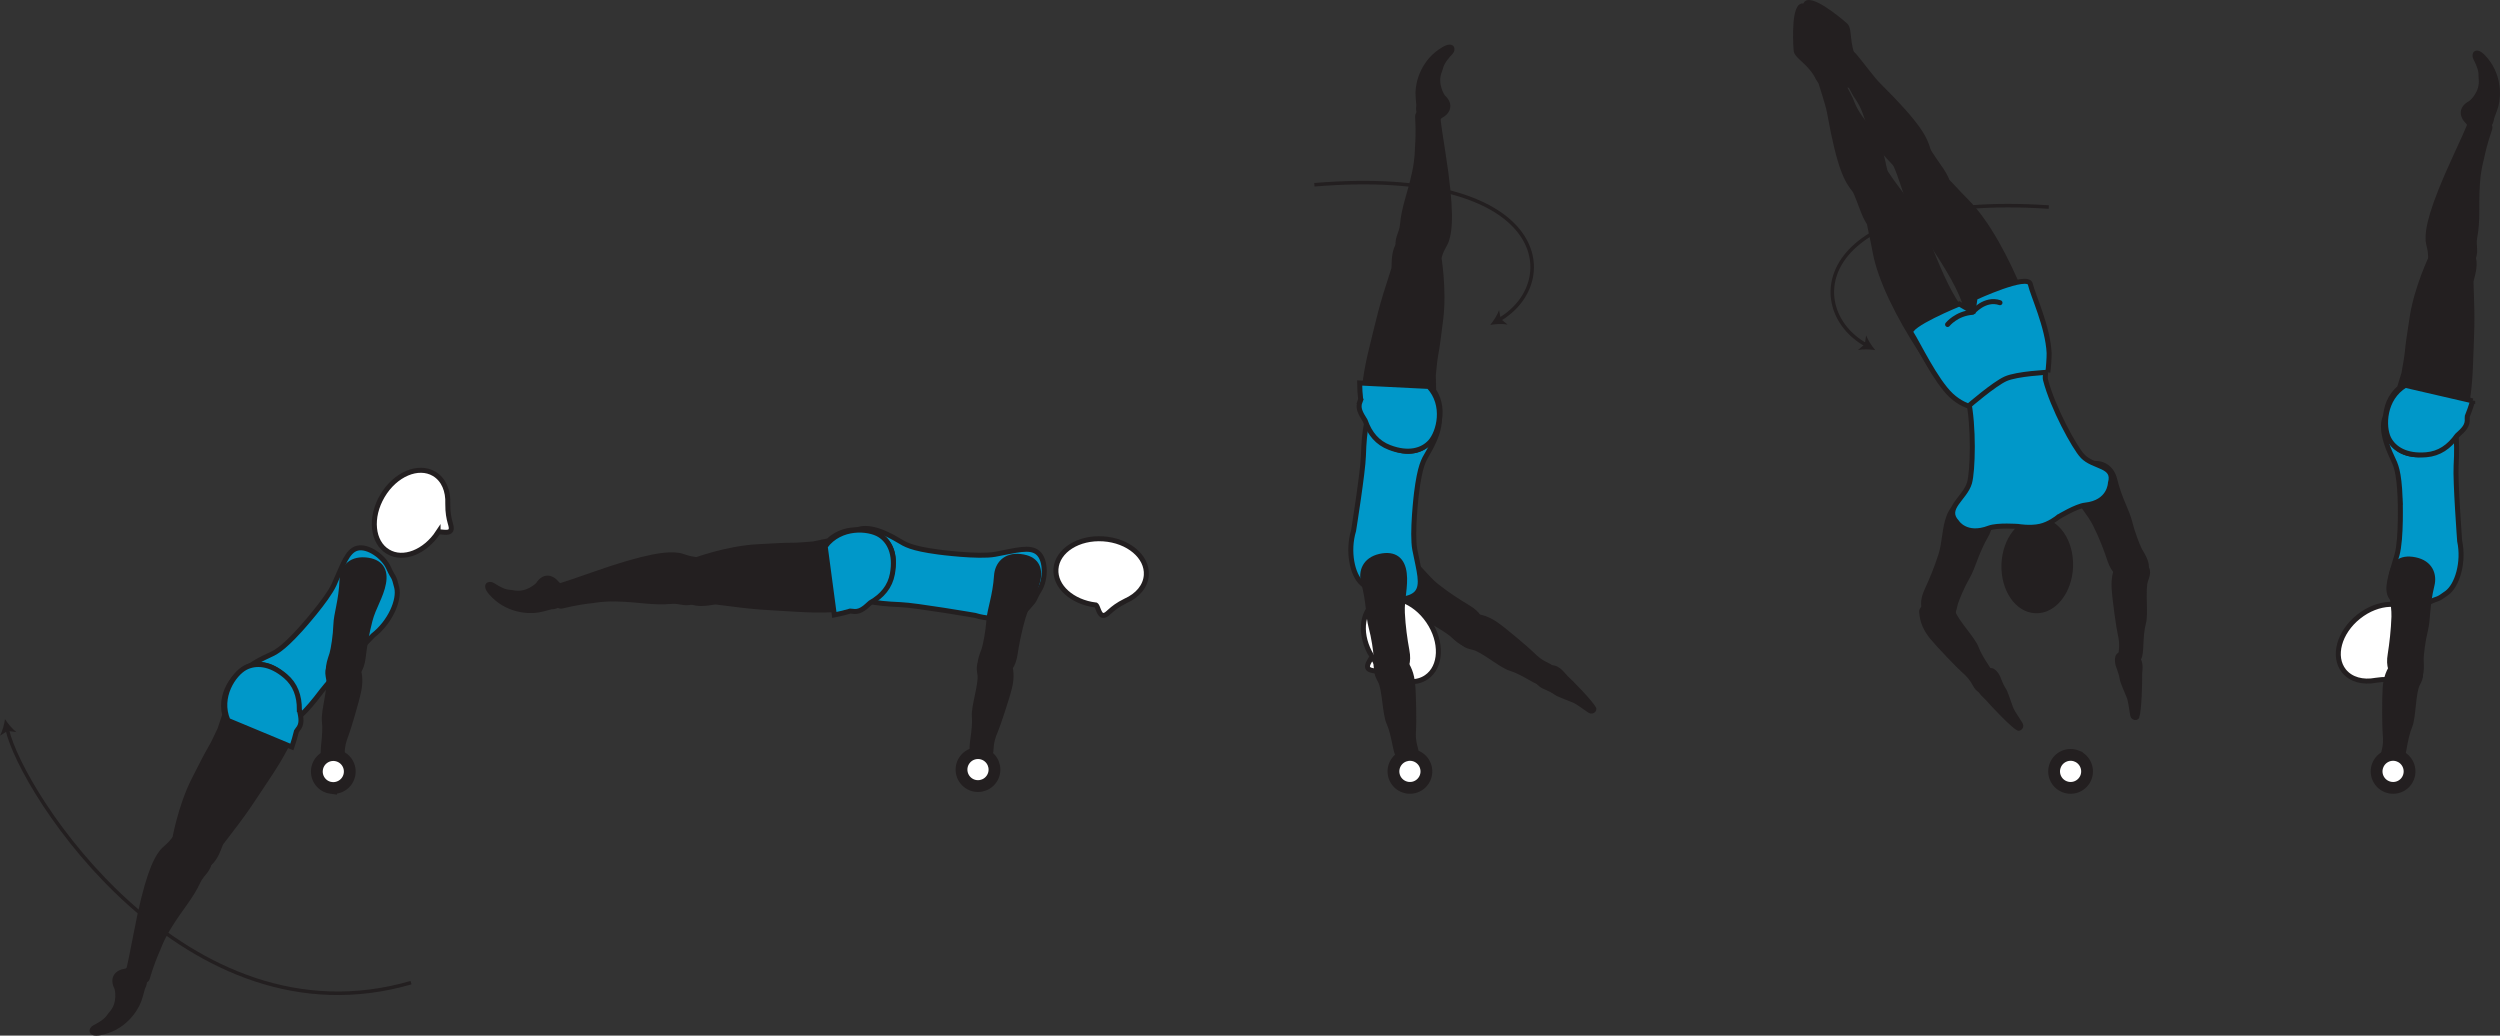 <?xml version="1.0" encoding="UTF-8" standalone="no"?>
<!-- Created with Inkscape (http://www.inkscape.org/) -->

<svg
   version="1.1"
   id="svg1"
   width="282.253"
   height="116.921"
   viewBox="0 0 282.253 116.921"
   sodipodi:docname="cell.svg"
   xmlns:inkscape="http://www.inkscape.org/namespaces/inkscape"
   xmlns:sodipodi="http://sodipodi.sourceforge.net/DTD/sodipodi-0.dtd"
   xmlns="http://www.w3.org/2000/svg"
   xmlns:svg="http://www.w3.org/2000/svg">
  <rect x="0" y="0" width="282.253" height="116.921" fill="#333333" stroke="none"/>
  <sodipodi:namedview
     id="namedview1"
     pagecolor="#ffffff"
     bordercolor="#000000"
     borderopacity="0.25"
     inkscape:showpageshadow="2"
     inkscape:pageopacity="0.0"
     inkscape:pagecheckerboard="0"
     inkscape:deskcolor="#d1d1d1">
    <inkscape:page
       x="2.7195213e-07"
       y="0"
       inkscape:label="1"
       id="page1"
       width="282.253"
       height="116.921"
       margin="0"
       bleed="0" />
  </sodipodi:namedview>
  <defs
     id="defs1" />
  <path
     style="fill:#231f20;fill-opacity:1;fill-rule:nonzero;stroke:none"
     d="m 174.207,77.14 c -0.645,0.021 -2.145,-1.219 -3.688,-1.687 -1.036,-0.318 -3.109,-2.12 -4.166,-2.354 -0.968,-0.219 -1.396,-0.407 -1.334,-1.563 0.038,-0.683 0.543,-1.969 1.052,-1.969 1.194,0 2.063,0.381 2.934,1 0.994,0.704 3.509,2.849 3.942,3.286 1.058,1.095 1.786,1.194 2.094,1.454 0.582,0.494 0.536,0.838 0.302,1.281 -0.453,0.849 -1.136,0.552 -1.136,0.552"
     id="path871" />
  <path
     style="fill:none;stroke:#231f20;stroke-width:0.566;stroke-linecap:butt;stroke-linejoin:miter;stroke-miterlimit:4;stroke-dasharray:none;stroke-opacity:1"
     d="m 174.207,77.14 c -0.645,0.021 -2.145,-1.219 -3.688,-1.687 -1.036,-0.318 -3.109,-2.12 -4.166,-2.354 -0.968,-0.219 -1.396,-0.407 -1.334,-1.563 0.038,-0.683 0.543,-1.969 1.052,-1.969 1.194,0 2.063,0.381 2.934,1 0.994,0.704 3.509,2.849 3.942,3.286 1.058,1.095 1.786,1.194 2.094,1.454 0.582,0.494 0.536,0.838 0.302,1.281 -0.453,0.849 -1.136,0.552 -1.136,0.552 z"
     id="path872" />
  <path
     style="fill:#231f20;fill-opacity:1;fill-rule:nonzero;stroke:none"
     d="m 166.462,72.432 c -0.781,1.031 -2.145,-0.489 -2.561,-0.833 -0.423,-0.35 -1.73,-1.194 -2.83,-1.719 -1.109,-0.536 -2.254,-1.667 -4.348,-2.677 -1.104,-0.526 -1.844,-1.746 -1,-3.307 0.828,-1.548 2.01,-1.663 3.244,-0.819 1.24,0.839 2.043,2.156 3.23,3.095 1.182,0.937 2.484,1.776 3.526,2.4 1.198,0.693 1.526,1.48 1.463,1.953 -0.151,1.188 -0.724,1.907 -0.724,1.907"
     id="path873" />
  <path
     style="fill:none;stroke:#231f20;stroke-width:0.566;stroke-linecap:butt;stroke-linejoin:miter;stroke-miterlimit:4;stroke-dasharray:none;stroke-opacity:1"
     d="m 166.462,72.432 c -0.781,1.031 -2.145,-0.489 -2.561,-0.833 -0.423,-0.35 -1.73,-1.194 -2.83,-1.719 -1.109,-0.536 -2.254,-1.667 -4.348,-2.677 -1.104,-0.526 -1.844,-1.746 -1,-3.307 0.828,-1.548 2.01,-1.663 3.244,-0.819 1.24,0.839 2.043,2.156 3.23,3.095 1.182,0.937 2.484,1.776 3.526,2.4 1.198,0.693 1.526,1.48 1.463,1.953 -0.151,1.188 -0.724,1.907 -0.724,1.907 z"
     id="path874" />
  <path
     style="fill:#231f20;fill-opacity:1;fill-rule:nonzero;stroke:none"
     d="m 179.937,80.02 c -0.308,-0.667 -2.584,-2.979 -3.136,-3.484 -0.479,-0.459 -1.036,-1.473 -2.11,-1.052 -0.437,0.172 -0.948,0.724 -1.098,1.016 -0.12,0.224 0.041,0.515 0.354,0.755 0.52,0.406 0.839,0.317 1.886,1.041 0,0 0.281,0.136 0.79,0.339 1.5,0.625 0.896,0.213 2.882,1.604 0.134,0.1 0.338,0.026 0.4,-0.067 0.089,-0.161 0.032,-0.152 0.032,-0.152"
     id="path875" />
  <path
     style="fill:none;stroke:#231f20;stroke-width:0.566;stroke-linecap:round;stroke-linejoin:round;stroke-miterlimit:4;stroke-dasharray:none;stroke-opacity:1"
     d="m 179.937,80.02 c -0.308,-0.667 -2.584,-2.979 -3.136,-3.484 -0.479,-0.459 -1.036,-1.473 -2.11,-1.052 -0.437,0.172 -0.948,0.724 -1.098,1.016 -0.12,0.224 0.041,0.515 0.354,0.755 0.52,0.406 0.839,0.317 1.886,1.041 0,0 0.281,0.136 0.79,0.339 1.5,0.625 0.896,0.213 2.882,1.604 0.134,0.1 0.338,0.026 0.4,-0.067 0.089,-0.161 0.032,-0.152 0.032,-0.152 z"
     id="path876" />
  <path
     style="fill:#231f20;fill-opacity:1;fill-rule:nonzero;stroke:none"
     d="m 60.645,65.953 c 0.719,-1.141 1.693,-0.942 2.333,-0.13 0.199,0.24 0.61,0.249 0.782,0.5 0.39,0.588 -0.016,2.281 -1.516,2.306 -0.104,0.006 -0.88,0.262 -1.495,0.36 -1.192,0.203 -3.683,0.022 -5.432,-2.032 -0.828,-0.973 -0.099,-1.28 0.36,-0.994 1.437,0.933 1.744,0.734 2.213,0.833 1.578,0.365 2.755,-0.843 2.755,-0.843"
     id="path883" />
  <path
     style="fill:none;stroke:#231f20;stroke-width:0.333;stroke-linecap:butt;stroke-linejoin:miter;stroke-miterlimit:4;stroke-dasharray:none;stroke-opacity:1"
     d="m 60.645,65.953 c 0.719,-1.141 1.693,-0.942 2.333,-0.13 0.199,0.24 0.61,0.249 0.782,0.5 0.39,0.588 -0.016,2.281 -1.516,2.306 -0.104,0.006 -0.88,0.262 -1.495,0.36 -1.192,0.203 -3.683,0.022 -5.432,-2.032 -0.828,-0.973 -0.099,-1.28 0.36,-0.994 1.437,0.933 1.744,0.734 2.213,0.833 1.578,0.365 2.755,-0.843 2.755,-0.843 z"
     id="path884" />
  <path
     style="fill:#231f20;fill-opacity:1;fill-rule:nonzero;stroke:none"
     d="m 79.396,65.937 c 0.093,-2.26 -0.188,-2.713 -1.147,-2.817 -0.635,-0.068 -1.197,-0.355 -1.577,-0.417 -1.287,-0.198 -3.522,-0.011 -9.73,2.177 -1.406,0.5 -3.39,1.183 -4.224,1.396 -1.313,0.344 0.14,2.291 0.662,2.161 1.666,-0.406 2.833,-0.557 3.458,-0.62 0.427,-0.046 1.167,-0.229 2.828,-0.188 2.531,0.058 4.031,0.464 6.14,0.271 0.98,-0.093 1.771,0.464 2.683,-0.119 0.921,-0.573 0.907,-1.844 0.907,-1.844"
     id="path885" />
  <path
     style="fill:none;stroke:#231f20;stroke-width:0.566;stroke-linecap:butt;stroke-linejoin:miter;stroke-miterlimit:4;stroke-dasharray:none;stroke-opacity:1"
     d="m 79.396,65.937 c 0.093,-2.26 -0.188,-2.713 -1.147,-2.817 -0.635,-0.068 -1.197,-0.355 -1.577,-0.417 -1.287,-0.198 -3.522,-0.011 -9.73,2.177 -1.406,0.5 -3.39,1.183 -4.224,1.396 -1.313,0.344 0.14,2.291 0.662,2.161 1.666,-0.406 2.833,-0.557 3.458,-0.62 0.427,-0.046 1.167,-0.229 2.828,-0.188 2.531,0.058 4.031,0.464 6.14,0.271 0.98,-0.093 1.771,0.464 2.683,-0.119 0.921,-0.573 0.907,-1.844 0.907,-1.844 z"
     id="path886" />
  <path
     style="fill:#0098c9;fill-opacity:1;fill-rule:nonzero;stroke:none"
     d="m 105.937,62.323 c -3.104,-0.418 -3.724,-0.85 -4.516,-1.323 -4.964,-2.964 -6.328,-0.475 -6.187,2.405 0.151,3.391 0.14,4.61 6.432,4.86 1.749,0.068 8.427,1.214 8.427,1.214 2.333,0.729 5,0.198 5.973,-0.886 1.027,-1.145 0.537,-0.765 1.292,-1.994 0.724,-1.172 0.765,-3.36 -0.167,-4.178 -0.885,-0.786 -2.473,-0.276 -4.858,0.162 -1.88,0.344 -6.396,-0.26 -6.396,-0.26"
     id="path887" />
  <path
     style="fill:none;stroke:#231f20;stroke-width:0.566;stroke-linecap:butt;stroke-linejoin:miter;stroke-miterlimit:4;stroke-dasharray:none;stroke-opacity:1"
     d="m 105.937,62.323 c -3.104,-0.418 -3.724,-0.85 -4.516,-1.323 -4.964,-2.964 -6.328,-0.475 -6.187,2.405 0.151,3.391 0.14,4.61 6.432,4.86 1.749,0.068 8.427,1.214 8.427,1.214 2.333,0.729 5,0.198 5.973,-0.886 1.027,-1.145 0.537,-0.765 1.292,-1.994 0.724,-1.172 0.765,-3.36 -0.167,-4.178 -0.885,-0.786 -2.473,-0.276 -4.858,0.162 -1.88,0.344 -6.396,-0.26 -6.396,-0.26 z"
     id="path888" />
  <path
     style="fill:#ffffff;fill-opacity:1;fill-rule:nonzero;stroke:none"
     d="m 123.713,68.307 c 0.24,0.041 0.338,1.188 0.858,1.177 0.527,-0.005 0.719,-0.765 2.506,-1.641 l 0.021,-0.01 c 1.328,-0.594 2.24,-1.641 2.323,-2.896 0.141,-2.073 -2.026,-3.906 -4.844,-4.098 -2.818,-0.194 -5.214,1.328 -5.359,3.4 -0.141,1.985 1.848,3.75 4.495,4.068"
     id="path889" />
  <path
     style="fill:none;stroke:#231f20;stroke-width:0.566;stroke-linecap:butt;stroke-linejoin:miter;stroke-miterlimit:4;stroke-dasharray:none;stroke-opacity:1"
     d="m 123.713,68.307 c 0.24,0.041 0.338,1.188 0.858,1.177 0.527,-0.005 0.719,-0.765 2.506,-1.641 l 0.021,-0.01 c 1.328,-0.594 2.24,-1.641 2.323,-2.896 0.141,-2.073 -2.026,-3.906 -4.844,-4.098 -2.818,-0.194 -5.214,1.328 -5.359,3.4 -0.141,1.985 1.848,3.75 4.495,4.068 z"
     id="path890" />
  <path
     style="fill:#231f20;fill-opacity:1;fill-rule:nonzero;stroke:none"
     d="m 77.014,65.276 c -0.514,3.973 3.339,2.629 3.814,2.692 4.968,0.661 5.338,0.584 9.155,0.823 5.516,0.349 9.35,-0.26 10.49,-3.411 0.77,-2.136 0.292,-3.703 -0.692,-4.579 -1.1,-0.962 -4.178,-1.734 -6.271,0.262 l -1.677,0.348 c -1.156,0.094 -1.73,0.146 -2.308,0.146 -1,0 -2.072,0.063 -4.025,0.172 -3.475,0.192 -7.074,1.536 -7.074,1.536 -1.24,0.099 -1.412,2.011 -1.412,2.011"
     id="path891" />
  <path
     style="fill:none;stroke:#231f20;stroke-width:0.566;stroke-linecap:butt;stroke-linejoin:miter;stroke-miterlimit:4;stroke-dasharray:none;stroke-opacity:1"
     d="m 77.014,65.276 c -0.514,3.973 3.339,2.629 3.814,2.692 4.968,0.661 5.338,0.584 9.155,0.823 5.516,0.349 9.35,-0.26 10.49,-3.411 0.77,-2.136 0.292,-3.703 -0.692,-4.579 -1.1,-0.962 -4.178,-1.734 -6.271,0.262 l -1.677,0.348 c -1.156,0.094 -1.73,0.146 -2.308,0.146 -1,0 -2.072,0.063 -4.025,0.172 -3.475,0.192 -7.074,1.536 -7.074,1.536 -1.24,0.099 -1.412,2.011 -1.412,2.011 z"
     id="path892" />
  <path
     style="fill:#0098c9;fill-opacity:1;fill-rule:nonzero;stroke:none"
     d="m 93.166,61.687 1.031,7.745 c 0.646,-0.125 1.234,-0.276 1.797,-0.443 0.077,0 0.156,0.006 0.229,0.022 0.791,0.145 1.276,-0.256 2.036,-0.959 1.35,-0.771 2.23,-1.813 2.495,-3.265 0.401,-2.235 -0.328,-3.699 -1.448,-4.396 -1.24,-0.771 -4.411,-1.022 -6.14,1.296"
     id="path893" />
  <path
     style="fill:none;stroke:#231f20;stroke-width:0.566;stroke-linecap:butt;stroke-linejoin:miter;stroke-miterlimit:4;stroke-dasharray:none;stroke-opacity:1"
     d="m 93.166,61.687 1.031,7.745 c 0.646,-0.125 1.234,-0.276 1.797,-0.443 0.077,0 0.156,0.006 0.229,0.022 0.791,0.145 1.276,-0.256 2.036,-0.959 1.35,-0.771 2.23,-1.813 2.495,-3.265 0.401,-2.235 -0.328,-3.699 -1.448,-4.396 -1.24,-0.771 -4.411,-1.022 -6.14,1.296 z"
     id="path894" />
  <path
     style="fill:#231f20;fill-opacity:1;fill-rule:nonzero;stroke:none"
     d="m 109.811,84.921 c -0.26,-0.588 0.334,-2.448 0.194,-4.046 -0.095,-1.084 0.806,-3.678 0.629,-4.751 -0.161,-0.979 -0.14,-1.443 0.948,-1.817 0.647,-0.219 2.032,-0.23 2.224,0.25 0.437,1.104 0.417,2.052 0.167,3.088 -0.287,1.183 -1.339,4.323 -1.583,4.88 -0.62,1.391 -0.433,2.104 -0.563,2.49 -0.245,0.724 -0.584,0.813 -1.084,0.756 -0.953,-0.104 -0.932,-0.85 -0.932,-0.85"
     id="path895" />
  <path
     style="fill:none;stroke:#231f20;stroke-width:0.566;stroke-linecap:butt;stroke-linejoin:miter;stroke-miterlimit:4;stroke-dasharray:none;stroke-opacity:1"
     d="m 109.811,84.921 c -0.26,-0.588 0.334,-2.448 0.194,-4.046 -0.095,-1.084 0.806,-3.678 0.629,-4.751 -0.161,-0.979 -0.14,-1.443 0.948,-1.817 0.647,-0.219 2.032,-0.23 2.224,0.25 0.437,1.104 0.417,2.052 0.167,3.088 -0.287,1.183 -1.339,4.323 -1.583,4.88 -0.62,1.391 -0.433,2.104 -0.563,2.49 -0.245,0.724 -0.584,0.813 -1.084,0.756 -0.953,-0.104 -0.932,-0.85 -0.932,-0.85 z"
     id="path896" />
  <path
     style="fill:#231f20;fill-opacity:1;fill-rule:nonzero;stroke:none"
     d="m 111.295,75.984 c -1.249,-0.349 -0.348,-2.177 -0.186,-2.688 0.166,-0.52 0.462,-2.052 0.541,-3.271 0.083,-1.218 0.703,-2.713 0.86,-5.03 0.083,-1.224 0.932,-2.36 2.703,-2.162 1.74,0.192 2.286,1.244 1.964,2.708 -0.314,1.459 -1.24,2.698 -1.663,4.146 -0.432,1.453 -0.728,2.969 -0.911,4.172 -0.204,1.37 -0.813,1.969 -1.276,2.084 -1.156,0.301 -2.032,0.041 -2.032,0.041"
     id="path897" />
  <path
     style="fill:none;stroke:#231f20;stroke-width:0.566;stroke-linecap:butt;stroke-linejoin:miter;stroke-miterlimit:4;stroke-dasharray:none;stroke-opacity:1"
     d="m 111.295,75.984 c -1.249,-0.349 -0.348,-2.177 -0.186,-2.688 0.166,-0.52 0.462,-2.052 0.541,-3.271 0.083,-1.218 0.703,-2.713 0.86,-5.03 0.083,-1.224 0.932,-2.36 2.703,-2.162 1.74,0.192 2.286,1.244 1.964,2.708 -0.314,1.459 -1.24,2.698 -1.663,4.146 -0.432,1.453 -0.728,2.969 -0.911,4.172 -0.204,1.37 -0.813,1.969 -1.276,2.084 -1.156,0.301 -2.032,0.041 -2.032,0.041 z"
     id="path898" />
  <path
     style="fill:#231f20;fill-opacity:1;fill-rule:nonzero;stroke:none"
     d="m 278.899,11.531 c -1.2,0.609 -1.1,1.593 -0.35,2.312 0.22,0.215 0.19,0.631 0.42,0.824 0.55,0.443 2.27,0.203 2.45,-1.287 0.01,-0.104 0.33,-0.854 0.5,-1.453 0.31,-1.172 0.37,-3.667 -1.51,-5.604 -0.9,-0.917 -1.27,-0.219 -1.02,0.26 0.78,1.521 0.56,1.808 0.62,2.281 0.21,1.61 -1.11,2.667 -1.11,2.667"
     id="path899" />
  <path
     style="fill:none;stroke:#231f20;stroke-width:0.333;stroke-linecap:butt;stroke-linejoin:miter;stroke-miterlimit:4;stroke-dasharray:none;stroke-opacity:1"
     d="m 278.899,11.531 c -1.2,0.609 -1.1,1.593 -0.35,2.312 0.22,0.215 0.19,0.631 0.42,0.824 0.55,0.443 2.27,0.203 2.45,-1.287 0.01,-0.104 0.33,-0.854 0.5,-1.453 0.31,-1.172 0.37,-3.667 -1.51,-5.604 -0.9,-0.917 -1.27,-0.219 -1.02,0.26 0.78,1.521 0.56,1.808 0.62,2.281 0.21,1.61 -1.11,2.667 -1.11,2.667 z"
     id="path900" />
  <path
     style="fill:#231f20;fill-opacity:1;fill-rule:nonzero;stroke:none"
     d="m 277.099,30.197 c -2.26,-0.125 -2.68,-0.448 -2.69,-1.41 -0.01,-0.636 -0.24,-1.23 -0.27,-1.615 -0.08,-1.292 0.33,-3.505 3.09,-9.48 0.63,-1.348 1.5,-3.254 1.79,-4.068 0.47,-1.27 2.27,0.36 2.09,0.866 -0.56,1.62 -0.82,2.77 -0.94,3.385 -0.09,0.416 -0.34,1.14 -0.46,2.803 -0.18,2.519 0.08,4.051 -0.31,6.134 -0.19,0.964 0.29,1.803 -0.38,2.656 -0.66,0.865 -1.92,0.729 -1.92,0.729"
     id="path901" />
  <path
     style="fill:none;stroke:#231f20;stroke-width:0.566;stroke-linecap:butt;stroke-linejoin:miter;stroke-miterlimit:4;stroke-dasharray:none;stroke-opacity:1"
     d="m 277.099,30.197 c -2.26,-0.125 -2.68,-0.448 -2.69,-1.41 -0.01,-0.636 -0.24,-1.23 -0.27,-1.615 -0.08,-1.292 0.33,-3.505 3.09,-9.48 0.63,-1.348 1.5,-3.254 1.79,-4.068 0.47,-1.27 2.27,0.36 2.09,0.866 -0.56,1.62 -0.82,2.77 -0.94,3.385 -0.09,0.416 -0.34,1.14 -0.46,2.803 -0.18,2.519 0.08,4.051 -0.31,6.134 -0.19,0.964 0.29,1.803 -0.38,2.656 -0.66,0.865 -1.92,0.729 -1.92,0.729 z"
     id="path902" />
  <path
     style="fill:#0098c9;fill-opacity:1;fill-rule:nonzero;stroke:none"
     d="m 270.979,56.271 c -0.13,-3.131 -0.5,-3.787 -0.89,-4.62 -2.48,-5.224 0.13,-6.339 2.98,-5.932 3.36,0.478 4.58,0.582 4.23,6.869 -0.1,1.751 0.4,8.5 0.4,8.5 0.51,2.396 -0.27,5 -1.45,5.865 -1.24,0.911 -0.81,0.458 -2.1,1.094 -1.24,0.609 -3.42,0.442 -4.14,-0.563 -0.7,-0.959 -0.05,-2.489 0.61,-4.817 0.53,-1.844 0.36,-6.396 0.36,-6.396"
     id="path903" />
  <path
     style="fill:none;stroke:#231f20;stroke-width:0.566;stroke-linecap:butt;stroke-linejoin:miter;stroke-miterlimit:4;stroke-dasharray:none;stroke-opacity:1"
     d="m 270.979,56.271 c -0.13,-3.131 -0.5,-3.787 -0.89,-4.62 -2.48,-5.224 0.13,-6.339 2.98,-5.932 3.36,0.478 4.58,0.582 4.23,6.869 -0.1,1.751 0.4,8.5 0.4,8.5 0.51,2.396 -0.27,5 -1.45,5.865 -1.24,0.911 -0.81,0.458 -2.1,1.094 -1.24,0.609 -3.42,0.442 -4.14,-0.563 -0.7,-0.959 -0.05,-2.489 0.61,-4.817 0.53,-1.844 0.36,-6.396 0.36,-6.396 z"
     id="path904" />
  <path
     style="fill:#ffffff;fill-opacity:1;fill-rule:nonzero;stroke:none"
     d="m 271.249,75.271 c -0.18,0.177 0.4,1.177 -0.04,1.468 -0.43,0.292 -1.03,-0.23 -3,0.068 l -0.01,0.005 c -1.43,0.265 -2.78,-0.079 -3.57,-1.063 -1.29,-1.62 -0.55,-4.364 1.66,-6.125 2.21,-1.76 5.04,-1.869 6.34,-0.249 1.24,1.552 0.61,4.134 -1.38,5.896"
     id="path905" />
  <path
     style="fill:none;stroke:#231f20;stroke-width:0.566;stroke-linecap:butt;stroke-linejoin:miter;stroke-miterlimit:4;stroke-dasharray:none;stroke-opacity:1"
     d="m 271.249,75.271 c -0.18,0.177 0.4,1.177 -0.04,1.468 -0.43,0.292 -1.03,-0.23 -3,0.068 l -0.01,0.005 c -1.43,0.265 -2.78,-0.079 -3.57,-1.063 -1.29,-1.62 -0.55,-4.364 1.66,-6.125 2.21,-1.76 5.04,-1.869 6.34,-0.249 1.24,1.552 0.61,4.134 -1.38,5.896 z"
     id="path906" />
  <path
     style="fill:#231f20;fill-opacity:1;fill-rule:nonzero;stroke:none"
     d="m 276.669,27.765 c 4.01,-0.141 2.3,3.574 2.31,4.047 0.19,5.011 0.08,5.375 -0.05,9.193 -0.18,5.526 -1.15,9.282 -4.39,10.119 -2.2,0.563 -3.72,-0.067 -4.49,-1.129 -0.86,-1.178 -1.34,-4.323 0.86,-6.219 l 0.5,-1.631 c 0.2,-1.145 0.31,-1.708 0.37,-2.281 0.09,-1 0.25,-2.063 0.55,-3.995 0.52,-3.437 2.2,-6.89 2.2,-6.89 0.22,-1.23 2.14,-1.214 2.14,-1.214"
     id="path907" />
  <path
     style="fill:none;stroke:#231f20;stroke-width:0.566;stroke-linecap:butt;stroke-linejoin:miter;stroke-miterlimit:4;stroke-dasharray:none;stroke-opacity:1"
     d="m 276.669,27.765 c 4.01,-0.141 2.3,3.574 2.31,4.047 0.19,5.011 0.08,5.375 -0.05,9.193 -0.18,5.526 -1.15,9.282 -4.39,10.119 -2.2,0.563 -3.72,-0.067 -4.49,-1.129 -0.86,-1.178 -1.34,-4.323 0.86,-6.219 l 0.5,-1.631 c 0.2,-1.145 0.31,-1.708 0.37,-2.281 0.09,-1 0.25,-2.063 0.55,-3.995 0.52,-3.437 2.2,-6.89 2.2,-6.89 0.22,-1.23 2.14,-1.214 2.14,-1.214 z"
     id="path908" />
  <path
     style="fill:#0098c9;fill-opacity:1;fill-rule:nonzero;stroke:none"
     d="m 279.169,45.26 -7.61,-1.76 c -2.47,1.5 -2.52,4.676 -1.88,5.989 0.59,1.183 1.98,2.047 4.24,1.855 1.47,-0.12 2.59,-0.896 3.49,-2.168 0.77,-0.692 1.22,-1.135 1.14,-1.943 0,-0.066 0,-0.145 0.01,-0.228 0.22,-0.542 0.42,-1.114 0.61,-1.745"
     id="path909" />
  <path
     style="fill:none;stroke:#231f20;stroke-width:0.566;stroke-linecap:butt;stroke-linejoin:miter;stroke-miterlimit:4;stroke-dasharray:none;stroke-opacity:1"
     d="m 279.169,45.26 -7.61,-1.76 c -2.47,1.5 -2.52,4.676 -1.88,5.989 0.59,1.183 1.98,2.047 4.24,1.855 1.47,-0.12 2.59,-0.896 3.49,-2.168 0.77,-0.692 1.22,-1.135 1.14,-1.943 0,-0.066 0,-0.145 0.01,-0.228 0.22,-0.542 0.42,-1.114 0.61,-1.745 z"
     id="path910" />
  <path
     style="fill:#231f20;fill-opacity:1;fill-rule:nonzero;stroke:none"
     d="m 271.009,85.875 c 0.43,-0.479 0.44,-2.427 1.07,-3.912 0.41,-1 0.36,-3.744 0.85,-4.708 0.46,-0.886 0.58,-1.334 -0.34,-2.022 -0.55,-0.41 -1.86,-0.848 -2.19,-0.452 -0.75,0.916 -1.03,1.823 -1.11,2.891 -0.09,1.213 -0.06,4.52 0,5.135 0.17,1.51 -0.23,2.136 -0.22,2.541 0,0.756 0.3,0.943 0.79,1.048 0.94,0.192 1.15,-0.521 1.15,-0.521"
     id="path911" />
  <path
     style="fill:none;stroke:#231f20;stroke-width:0.566;stroke-linecap:butt;stroke-linejoin:miter;stroke-miterlimit:4;stroke-dasharray:none;stroke-opacity:1"
     d="m 271.009,85.875 c 0.43,-0.479 0.44,-2.427 1.07,-3.912 0.41,-1 0.36,-3.744 0.85,-4.708 0.46,-0.886 0.58,-1.334 -0.34,-2.022 -0.55,-0.41 -1.86,-0.848 -2.19,-0.452 -0.75,0.916 -1.03,1.823 -1.11,2.891 -0.09,1.213 -0.06,4.52 0,5.135 0.17,1.51 -0.23,2.136 -0.22,2.541 0,0.756 0.3,0.943 0.79,1.048 0.94,0.192 1.15,-0.521 1.15,-0.521 z"
     id="path912" />
  <path
     style="fill:#231f20;fill-opacity:1;fill-rule:nonzero;stroke:none"
     d="m 272.349,76.916 c 1.3,0.052 1,-1.968 1,-2.505 0.01,-0.547 0.19,-2.094 0.49,-3.276 0.3,-1.187 0.17,-2.796 0.73,-5.052 0.3,-1.187 -0.16,-2.531 -1.9,-2.886 -1.72,-0.354 -2.56,0.48 -2.71,1.97 -0.14,1.489 0.36,2.948 0.32,4.462 -0.05,1.511 -0.23,3.043 -0.42,4.246 -0.24,1.358 0.17,2.12 0.57,2.374 1.01,0.647 1.92,0.667 1.92,0.667"
     id="path913" />
  <path
     style="fill:none;stroke:#231f20;stroke-width:0.566;stroke-linecap:butt;stroke-linejoin:miter;stroke-miterlimit:4;stroke-dasharray:none;stroke-opacity:1"
     d="m 272.349,76.916 c 1.3,0.052 1,-1.968 1,-2.505 0.01,-0.547 0.19,-2.094 0.49,-3.276 0.3,-1.187 0.17,-2.796 0.73,-5.052 0.3,-1.187 -0.16,-2.531 -1.9,-2.886 -1.72,-0.354 -2.56,0.48 -2.71,1.97 -0.14,1.489 0.36,2.948 0.32,4.462 -0.05,1.511 -0.23,3.043 -0.42,4.246 -0.24,1.358 0.17,2.12 0.57,2.374 1.01,0.647 1.92,0.667 1.92,0.667 z"
     id="path914" />
  <path
     style="fill:#231f20;fill-opacity:1;fill-rule:nonzero;stroke:none"
     d="m 241.469,74.312 c 0.36,-0.536 0.11,-2.469 0.54,-4.021 0.28,-1.047 -0.13,-3.76 0.24,-4.782 0.33,-0.932 0.4,-1.394 -0.61,-1.957 -0.59,-0.333 -1.95,-0.595 -2.22,-0.156 -0.64,1.009 -0.79,1.937 -0.73,3.004 0.06,1.215 0.53,4.491 0.67,5.089 0.36,1.484 0.05,2.146 0.11,2.552 0.11,0.75 0.42,0.902 0.93,0.938 0.95,0.068 1.07,-0.667 1.07,-0.667"
     id="path915" />
  <path
     style="fill:none;stroke:#231f20;stroke-width:0.566;stroke-linecap:butt;stroke-linejoin:miter;stroke-miterlimit:4;stroke-dasharray:none;stroke-opacity:1"
     d="m 241.469,74.312 c 0.36,-0.536 0.11,-2.469 0.54,-4.021 0.28,-1.047 -0.13,-3.76 0.24,-4.782 0.33,-0.932 0.4,-1.394 -0.61,-1.957 -0.59,-0.333 -1.95,-0.595 -2.22,-0.156 -0.64,1.009 -0.79,1.937 -0.73,3.004 0.06,1.215 0.53,4.491 0.67,5.089 0.36,1.484 0.05,2.146 0.11,2.552 0.11,0.75 0.42,0.902 0.93,0.938 0.95,0.068 1.07,-0.667 1.07,-0.667 z"
     id="path916" />
  <path
     style="fill:#231f20;fill-opacity:1;fill-rule:nonzero;stroke:none"
     d="m 241.829,64.749 c 1.16,-0.562 -0.03,-2.208 -0.28,-2.686 -0.25,-0.486 -0.81,-1.939 -1.1,-3.12 -0.28,-1.194 -1.15,-2.552 -1.7,-4.819 -0.29,-1.192 -1.32,-2.161 -3.03,-1.671 -1.69,0.495 -2.05,1.619 -1.48,3.01 0.57,1.385 1.69,2.442 2.35,3.802 0.68,1.355 1.23,2.802 1.61,3.954 0.43,1.306 1.14,1.792 1.61,1.838 1.2,0.094 2.02,-0.308 2.02,-0.308"
     id="path917" />
  <path
     style="fill:none;stroke:#231f20;stroke-width:0.566;stroke-linecap:butt;stroke-linejoin:miter;stroke-miterlimit:4;stroke-dasharray:none;stroke-opacity:1"
     d="m 241.829,64.749 c 1.16,-0.562 -0.03,-2.208 -0.28,-2.686 -0.25,-0.486 -0.81,-1.939 -1.1,-3.12 -0.28,-1.194 -1.15,-2.552 -1.7,-4.819 -0.29,-1.192 -1.32,-2.161 -3.03,-1.671 -1.69,0.495 -2.05,1.619 -1.48,3.01 0.57,1.385 1.69,2.442 2.35,3.802 0.68,1.355 1.23,2.802 1.61,3.954 0.43,1.306 1.14,1.792 1.61,1.838 1.2,0.094 2.02,-0.308 2.02,-0.308 z"
     id="path918" />
  <path
     style="fill:#231f20;fill-opacity:1;fill-rule:nonzero;stroke:none"
     d="m 225.029,76.708 c -0.03,-0.645 -1.36,-2.068 -1.92,-3.573 -0.38,-1.02 -2.308,-2.974 -2.61,-4.015 -0.276,-0.953 -0.494,-1.365 -1.641,-1.235 -0.677,0.083 -1.932,0.667 -1.901,1.178 0.078,1.186 0.51,2.03 1.177,2.864 0.771,0.942 3.068,3.328 3.532,3.724 1.163,0.994 1.303,1.718 1.583,2.005 0.53,0.552 0.87,0.484 1.29,0.219 0.82,-0.506 0.49,-1.167 0.49,-1.167"
     id="path919" />
  <path
     style="fill:none;stroke:#231f20;stroke-width:0.566;stroke-linecap:butt;stroke-linejoin:miter;stroke-miterlimit:4;stroke-dasharray:none;stroke-opacity:1"
     d="m 225.029,76.708 c -0.03,-0.645 -1.36,-2.068 -1.92,-3.573 -0.38,-1.02 -2.308,-2.974 -2.61,-4.015 -0.276,-0.953 -0.494,-1.365 -1.641,-1.235 -0.677,0.083 -1.932,0.667 -1.901,1.178 0.078,1.186 0.51,2.03 1.177,2.864 0.771,0.942 3.068,3.328 3.532,3.724 1.163,0.994 1.303,1.718 1.583,2.005 0.53,0.552 0.87,0.484 1.29,0.219 0.82,-0.506 0.49,-1.167 0.49,-1.167 z"
     id="path920" />
  <path
     style="fill:#231f20;fill-opacity:1;fill-rule:nonzero;stroke:none"
     d="m 219.129,70.224 c 1.234,0.411 1.5,-1.609 1.652,-2.125 0.156,-0.527 0.76,-1.964 1.369,-3.016 0.619,-1.063 0.929,-2.646 2.089,-4.662 0.62,-1.062 0.55,-2.473 -1.03,-3.292 -1.559,-0.817 -2.6,-0.249 -3.152,1.147 -0.547,1.396 -0.47,2.932 -0.928,4.375 -0.452,1.437 -1.047,2.869 -1.562,3.964 -0.594,1.249 -0.417,2.088 -0.105,2.442 0.792,0.896 1.667,1.167 1.667,1.167"
     id="path921" />
  <path
     style="fill:none;stroke:#231f20;stroke-width:0.566;stroke-linecap:butt;stroke-linejoin:miter;stroke-miterlimit:4;stroke-dasharray:none;stroke-opacity:1"
     d="m 219.129,70.224 c 1.234,0.411 1.5,-1.609 1.652,-2.125 0.156,-0.527 0.76,-1.964 1.369,-3.016 0.619,-1.063 0.929,-2.646 2.089,-4.662 0.62,-1.062 0.55,-2.473 -1.03,-3.292 -1.559,-0.817 -2.6,-0.249 -3.152,1.147 -0.547,1.396 -0.47,2.932 -0.928,4.375 -0.452,1.437 -1.047,2.869 -1.562,3.964 -0.594,1.249 -0.417,2.088 -0.105,2.442 0.792,0.896 1.667,1.167 1.667,1.167 z"
     id="path922" />
  <path
     style="fill:#231f20;fill-opacity:1;fill-rule:nonzero;stroke:none"
     d="m 227.869,82.208 c -0.65,-0.328 -2.87,-2.693 -3.36,-3.26 -0.43,-0.5 -1.42,-1.095 -0.96,-2.152 0.18,-0.432 0.76,-0.921 1.05,-1.063 0.24,-0.109 0.51,0.058 0.75,0.387 0.38,0.541 0.28,0.843 0.96,1.927 0,0 0.13,0.281 0.31,0.796 0.57,1.526 0.18,0.912 1.49,2.944 0.1,0.14 0.01,0.342 -0.08,0.394 -0.16,0.084 -0.16,0.027 -0.16,0.027"
     id="path923" />
  <path
     style="fill:none;stroke:#231f20;stroke-width:0.566;stroke-linecap:round;stroke-linejoin:round;stroke-miterlimit:4;stroke-dasharray:none;stroke-opacity:1"
     d="m 227.869,82.208 c -0.65,-0.328 -2.87,-2.693 -3.36,-3.26 -0.43,-0.5 -1.42,-1.095 -0.96,-2.152 0.18,-0.432 0.76,-0.921 1.05,-1.063 0.24,-0.109 0.51,0.058 0.75,0.387 0.38,0.541 0.28,0.843 0.96,1.927 0,0 0.13,0.281 0.31,0.796 0.57,1.526 0.18,0.912 1.49,2.944 0.1,0.14 0.01,0.342 -0.08,0.394 -0.16,0.084 -0.16,0.027 -0.16,0.027 z"
     id="path924" />
  <path
     style="fill:#231f20;fill-opacity:1;fill-rule:nonzero;stroke:none"
     d="m 241.249,80.921 c 0.26,-0.677 0.34,-3.921 0.32,-4.672 -0.01,-0.661 0.34,-1.765 -0.72,-2.244 -0.42,-0.193 -1.18,-0.182 -1.49,-0.089 -0.25,0.073 -0.34,0.391 -0.29,0.787 0.06,0.656 0.35,0.817 0.56,2.078 0,0 0.09,0.291 0.3,0.802 0.6,1.516 0.48,0.797 0.86,3.182 0.02,0.167 0.22,0.266 0.32,0.246 0.18,-0.048 0.14,-0.09 0.14,-0.09"
     id="path925" />
  <path
     style="fill:none;stroke:#231f20;stroke-width:0.566;stroke-linecap:round;stroke-linejoin:round;stroke-miterlimit:4;stroke-dasharray:none;stroke-opacity:1"
     d="m 241.249,80.921 c 0.26,-0.677 0.34,-3.921 0.32,-4.672 -0.01,-0.661 0.34,-1.765 -0.72,-2.244 -0.42,-0.193 -1.18,-0.182 -1.49,-0.089 -0.25,0.073 -0.34,0.391 -0.29,0.787 0.06,0.656 0.35,0.817 0.56,2.078 0,0 0.09,0.291 0.3,0.802 0.6,1.516 0.48,0.797 0.86,3.182 0.02,0.167 0.22,0.266 0.32,0.246 0.18,-0.048 0.14,-0.09 0.14,-0.09 z"
     id="path926" />
  <path
     style="fill:none;stroke:#231f20;stroke-width:0.4;stroke-linecap:butt;stroke-linejoin:miter;stroke-miterlimit:4;stroke-dasharray:none;stroke-opacity:1"
     d="m 231.309,23.375 c -26.435,-1.74 -27.987,11.453 -20.643,15.562"
     id="path927" />
  <path
     style="fill:#231f20;fill-opacity:1;fill-rule:nonzero;stroke:none"
     d="m 211.718,39.525 c -0.599,-0.088 -1.385,-0.12 -1.953,-0.005 l 0.765,-0.656 0.161,-1 c 0.199,0.547 0.636,1.203 1.027,1.661"
     id="path928" />
  <path
     style="fill:#231f20;fill-opacity:1;fill-rule:nonzero;stroke:none"
     d="m 233.769,63.984 c 0.1,-2.823 -1.49,-5.172 -3.57,-5.251 -2.07,-0.077 -3.84,2.147 -3.95,4.97 -0.1,2.822 1.49,5.177 3.57,5.25 2.07,0.083 3.84,-2.141 3.95,-4.969"
     id="path929" />
  <path
     style="fill:none;stroke:#231f20;stroke-width:0.566;stroke-linecap:butt;stroke-linejoin:miter;stroke-miterlimit:4;stroke-dasharray:none;stroke-opacity:1"
     d="m 233.769,63.984 c 0.1,-2.823 -1.49,-5.172 -3.57,-5.251 -2.07,-0.077 -3.84,2.147 -3.95,4.97 -0.1,2.822 1.49,5.177 3.57,5.25 2.07,0.083 3.84,-2.141 3.95,-4.969 z"
     id="path930" />
  <path
     style="fill:#231f20;fill-opacity:1;fill-rule:nonzero;stroke:none"
     d="m 222.689,43.453 c -3.419,1.156 -3.638,-0.51 -5.856,-3.928 -2.428,-3.744 -4.558,-7.905 -5.142,-11.156 -0.656,-3.63 -1.166,-3.713 0.334,-4.912 1.505,-1.186 2.005,-0.593 3.25,-0.265 1.443,0.371 3.104,7.541 5.834,11.432 1.28,1.824 5.52,5.365 4.56,6.453 -0.97,1.09 -2.98,2.376 -2.98,2.376"
     id="path931" />
  <path
     style="fill:none;stroke:#231f20;stroke-width:0.566;stroke-linecap:butt;stroke-linejoin:miter;stroke-miterlimit:4;stroke-dasharray:none;stroke-opacity:1"
     d="m 222.689,43.453 c -3.419,1.156 -3.638,-0.51 -5.856,-3.928 -2.428,-3.744 -4.558,-7.905 -5.142,-11.156 -0.656,-3.63 -1.166,-3.713 0.334,-4.912 1.505,-1.186 2.005,-0.593 3.25,-0.265 1.443,0.371 3.104,7.541 5.834,11.432 1.28,1.824 5.52,5.365 4.56,6.453 -0.97,1.09 -2.98,2.376 -2.98,2.376 z"
     id="path932" />
  <path
     style="fill:#231f20;fill-opacity:1;fill-rule:nonzero;stroke:none"
     d="m 213.869,24.76 c -1.916,1.193 -2.464,1.573 -3.432,-0.735 -0.251,-0.588 -0.818,-2.27 -1.063,-2.571 -0.807,-1.022 -1.656,-2.267 -2.817,-8.746 -0.178,-1.005 -0.85,-2.865 -1.214,-4.218 -0.354,-1.314 2.062,-1.011 2.208,-0.5 0.463,1.656 1.12,2.62 1.37,3.182 0.166,0.395 0.369,1.176 1.38,2.495 2.609,3.391 2.156,5.129 2.641,5.885 1.396,2.178 3.036,3.749 2.635,4.287 -0.635,0.874 -1.708,0.921 -1.708,0.921"
     id="path933" />
  <path
     style="fill:none;stroke:#231f20;stroke-width:0.566;stroke-linecap:butt;stroke-linejoin:miter;stroke-miterlimit:4;stroke-dasharray:none;stroke-opacity:1"
     d="m 213.869,24.76 c -1.916,1.193 -2.464,1.573 -3.432,-0.735 -0.251,-0.588 -0.818,-2.27 -1.063,-2.571 -0.807,-1.022 -1.656,-2.267 -2.817,-8.746 -0.178,-1.005 -0.85,-2.865 -1.214,-4.218 -0.354,-1.314 2.062,-1.011 2.208,-0.5 0.463,1.656 1.12,2.62 1.37,3.182 0.166,0.395 0.369,1.176 1.38,2.495 2.609,3.391 2.156,5.129 2.641,5.885 1.396,2.178 3.036,3.749 2.635,4.287 -0.635,0.874 -1.708,0.921 -1.708,0.921 z"
     id="path934" />
  <path
     style="fill:#231f20;fill-opacity:1;fill-rule:nonzero;stroke:none"
     d="m 228.119,40.411 c 2.91,-2.135 1.67,-3.271 0.13,-7.047 -1.68,-4.131 -3.88,-8.265 -6.203,-10.599 -2.604,-2.609 -2.38,-3.078 -4.219,-2.535 -1.838,0.546 -1.641,1.301 -2.089,2.509 -0.509,1.401 4.417,6.865 6.048,11.328 0.763,2.089 1.243,7.594 2.683,7.428 1.44,-0.167 3.65,-1.084 3.65,-1.084"
     id="path935" />
  <path
     style="fill:none;stroke:#231f20;stroke-width:0.566;stroke-linecap:butt;stroke-linejoin:miter;stroke-miterlimit:4;stroke-dasharray:none;stroke-opacity:1"
     d="m 228.119,40.411 c 2.91,-2.135 1.67,-3.271 0.13,-7.047 -1.68,-4.131 -3.88,-8.265 -6.203,-10.599 -2.604,-2.609 -2.38,-3.078 -4.219,-2.535 -1.838,0.546 -1.641,1.301 -2.089,2.509 -0.509,1.401 4.417,6.865 6.048,11.328 0.763,2.089 1.243,7.594 2.683,7.428 1.44,-0.167 3.65,-1.084 3.65,-1.084 z"
     id="path936" />
  <path
     style="fill:#231f20;fill-opacity:1;fill-rule:nonzero;stroke:none"
     d="m 217.858,22.484 c 2.079,-0.896 2.693,-1.136 1.349,-3.245 -0.344,-0.536 -1.412,-1.957 -1.521,-2.333 -0.375,-1.239 -0.916,-2.646 -5.593,-7.282 -0.73,-0.718 -1.875,-2.328 -2.787,-3.394 -0.88,-1.032 -2.005,1.118 -1.661,1.53 1.093,1.323 1.516,2.412 1.844,2.938 0.229,0.365 0.76,0.969 1.27,2.557 1.303,4.068 3,4.677 3.344,5.511 1,2.38 1.359,4.625 2.031,4.603 1.084,-0.03 1.724,-0.885 1.724,-0.885"
     id="path937" />
  <path
     style="fill:none;stroke:#231f20;stroke-width:0.566;stroke-linecap:butt;stroke-linejoin:miter;stroke-miterlimit:4;stroke-dasharray:none;stroke-opacity:1"
     d="m 217.858,22.484 c 2.079,-0.896 2.693,-1.136 1.349,-3.245 -0.344,-0.536 -1.412,-1.957 -1.521,-2.333 -0.375,-1.239 -0.916,-2.646 -5.593,-7.282 -0.73,-0.718 -1.875,-2.328 -2.787,-3.394 -0.88,-1.032 -2.005,1.118 -1.661,1.53 1.093,1.323 1.516,2.412 1.844,2.938 0.229,0.365 0.76,0.969 1.27,2.557 1.303,4.068 3,4.677 3.344,5.511 1,2.38 1.359,4.625 2.031,4.603 1.084,-0.03 1.724,-0.885 1.724,-0.885 z"
     id="path938" />
  <path
     style="fill:#231f20;fill-opacity:1;fill-rule:nonzero;stroke:none"
     d="m 208.295,2.859 c 0.543,0.396 0.12,2.152 1.032,3.891 0.187,0.36 0.172,0.734 0.219,1.104 0.172,1.5 -0.495,2.953 -3.079,0.125 -0.353,-0.391 -1.005,-2.391 -1.572,-2.921 -1.37,-1.271 -1.344,-4.595 -0.838,-4.714 1.088,-0.261 4.238,2.515 4.238,2.515"
     id="path939" />
  <path
     style="fill:none;stroke:#231f20;stroke-width:0.645;stroke-linecap:round;stroke-linejoin:round;stroke-miterlimit:4;stroke-dasharray:none;stroke-opacity:1"
     d="m 208.295,2.859 c 0.543,0.396 0.12,2.152 1.032,3.891 0.187,0.36 0.172,0.734 0.219,1.104 0.172,1.5 -0.495,2.953 -3.079,0.125 -0.353,-0.391 -1.005,-2.391 -1.572,-2.921 -1.37,-1.271 -1.344,-4.595 -0.838,-4.714 1.088,-0.261 4.238,2.515 4.238,2.515 z"
     id="path940" />
  <path
     style="fill:#231f20;fill-opacity:1;fill-rule:nonzero;stroke:none"
     d="m 202.822,5.651 c -0.016,0.667 1.64,1.38 2.484,3.161 0.177,0.364 0.484,0.574 0.756,0.834 1.093,1.041 2.656,1.38 1.948,-2.38 -0.1,-0.522 -1.303,-2.24 -1.391,-3.022 -0.193,-1.853 -2.865,-3.833 -3.266,-3.494 -0.854,0.708 -0.531,4.901 -0.531,4.901"
     id="path941" />
  <path
     style="fill:none;stroke:#231f20;stroke-width:0.645;stroke-linecap:round;stroke-linejoin:round;stroke-miterlimit:4;stroke-dasharray:none;stroke-opacity:1"
     d="m 202.822,5.651 c -0.016,0.667 1.64,1.38 2.484,3.161 0.177,0.364 0.484,0.574 0.756,0.834 1.093,1.041 2.656,1.38 1.948,-2.38 -0.1,-0.522 -1.303,-2.24 -1.391,-3.022 -0.193,-1.853 -2.865,-3.833 -3.266,-3.494 -0.854,0.708 -0.531,4.901 -0.531,4.901 z"
     id="path942" />
  <path
     style="fill:#231f20;fill-opacity:1;fill-rule:nonzero;stroke:none"
     d="m 219.494,39.905 c 0.645,0.324 3.875,0.719 4.615,0.776 0.67,0.063 1.73,0.506 2.31,-0.5 0.23,-0.4 0.29,-1.156 0.23,-1.468 -0.05,-0.25 -0.35,-0.38 -0.75,-0.374 -0.67,0.009 -0.86,0.27 -2.12,0.364 0,0 -0.31,0.062 -0.83,0.213 -1.57,0.453 -0.84,0.401 -3.252,0.547 -0.178,0.01 -0.292,0.193 -0.271,0.308 0.027,0.177 0.068,0.134 0.068,0.134"
     id="path943" />
  <path
     style="fill:none;stroke:#231f20;stroke-width:0.566;stroke-linecap:round;stroke-linejoin:round;stroke-miterlimit:4;stroke-dasharray:none;stroke-opacity:1"
     d="m 219.494,39.905 c 0.645,0.324 3.875,0.719 4.615,0.776 0.67,0.063 1.73,0.506 2.31,-0.5 0.23,-0.4 0.29,-1.156 0.23,-1.468 -0.05,-0.25 -0.35,-0.38 -0.75,-0.374 -0.67,0.009 -0.86,0.27 -2.12,0.364 0,0 -0.31,0.062 -0.83,0.213 -1.57,0.453 -0.84,0.401 -3.252,0.547 -0.178,0.01 -0.292,0.193 -0.271,0.308 0.027,0.177 0.068,0.134 0.068,0.134 z"
     id="path944" />
  <path
     style="fill:#0098c9;fill-opacity:1;fill-rule:nonzero;stroke:none"
     d="m 235.109,51.479 c -0.91,-0.979 -3.36,-5.459 -4.17,-8.604 -0.18,-0.724 0.62,-2.995 -0.05,-1.943 l -0.35,0.068 c -3,-0.833 -5.04,-6.313 -5.04,-6.313 0,0 -0.69,-0.276 -1.17,-0.162 -0.48,0.115 -0.98,0.672 -0.98,0.672 0,0 0.66,5.808 -1.636,7.907 l -0.35,0.099 c -1.077,-0.631 0.672,1.03 0.828,1.754 0.698,3.178 0.538,8.276 0.168,9.563 -0.512,1.761 -2.897,2.855 -1.428,4.437 0,0 1.026,1.658 3.648,0.658 0.96,-0.355 3.27,-0.178 3.27,-0.178 0,0 1.34,0.235 2.47,-0.016 1.01,-0.218 1.92,-0.921 2.1,-1.073 h 0.01 c 0,0 1.98,-1.208 2.99,-1.317 2.8,-0.298 2.85,-2.484 2.85,-2.484 0.59,-2.084 -1.91,-1.73 -3.16,-3.068"
     id="path945" />
  <path
     style="fill:none;stroke:#231f20;stroke-width:0.566;stroke-linecap:butt;stroke-linejoin:miter;stroke-miterlimit:4;stroke-dasharray:none;stroke-opacity:1"
     d="m 235.109,51.479 c -0.91,-0.979 -3.36,-5.459 -4.17,-8.604 -0.18,-0.724 0.62,-2.995 -0.05,-1.943 l -0.35,0.068 c -3,-0.833 -5.04,-6.313 -5.04,-6.313 0,0 -0.69,-0.276 -1.17,-0.162 -0.48,0.115 -0.98,0.672 -0.98,0.672 0,0 0.66,5.808 -1.636,7.907 l -0.35,0.099 c -1.077,-0.631 0.672,1.03 0.828,1.754 0.698,3.178 0.538,8.276 0.168,9.563 -0.512,1.761 -2.897,2.855 -1.428,4.437 0,0 1.026,1.658 3.648,0.658 0.96,-0.355 3.27,-0.178 3.27,-0.178 0,0 1.34,0.235 2.47,-0.016 1.01,-0.218 1.92,-0.921 2.1,-1.073 h 0.01 c 0,0 1.98,-1.208 2.99,-1.317 2.8,-0.298 2.85,-2.484 2.85,-2.484 0.59,-2.084 -1.91,-1.73 -3.16,-3.068 z"
     id="path946" />
  <path
     style="fill:#0098c9;fill-opacity:1;fill-rule:nonzero;stroke:none"
     d="m 231.199,42.031 c 0.07,-0.344 0.16,-1.708 0.15,-2.172 -0.14,-2.963 -1.84,-6.531 -2.12,-7.776 -0.26,-1.25 -6.24,1.521 -6.24,1.521 l -0.21,1.453 c -0.588,-0.214 -0.17,0.072 -0.17,0.072 l -1.402,-0.812 c 0,0 -5.989,2.432 -5.437,3.287 0.755,1.167 2.735,5.353 4.516,7.031 0.984,0.922 1.963,1.208 1.963,1.208 0,0 2.87,-2.484 4.18,-3.072 1.3,-0.584 4.77,-0.74 4.77,-0.74"
     id="path947" />
  <path
     style="fill:none;stroke:#231f20;stroke-width:0.566;stroke-linecap:butt;stroke-linejoin:miter;stroke-miterlimit:4;stroke-dasharray:none;stroke-opacity:1"
     d="m 231.199,42.031 c 0.07,-0.344 0.16,-1.708 0.15,-2.172 -0.14,-2.963 -1.84,-6.531 -2.12,-7.776 -0.26,-1.25 -6.24,1.521 -6.24,1.521 l -0.21,1.453 c -0.588,-0.214 -0.17,0.072 -0.17,0.072 l -1.402,-0.812 c 0,0 -5.989,2.432 -5.437,3.287 0.755,1.167 2.735,5.353 4.516,7.031 0.984,0.922 1.963,1.208 1.963,1.208 0,0 2.87,-2.484 4.18,-3.072 1.3,-0.584 4.77,-0.74 4.77,-0.74 z"
     id="path948" />
  <path
     style="fill:none;stroke:#231f20;stroke-width:0.566;stroke-linecap:round;stroke-linejoin:round;stroke-miterlimit:4;stroke-dasharray:none;stroke-opacity:1"
     d="m 225.799,34.176 c -1.71,-0.588 -3.09,1.084 -3.09,1.084 -1.824,0.12 -2.824,1.375 -2.824,1.375"
     id="path949" />
  <path
     style="fill:#231f20;fill-opacity:1;fill-rule:nonzero;stroke:none"
     d="m 162.989,10.864 c 0.994,0.918 0.625,1.834 -0.298,2.323 -0.26,0.147 -0.348,0.552 -0.625,0.672 -0.651,0.276 -2.249,-0.421 -2,-1.901 0.016,-0.104 -0.093,-0.916 -0.088,-1.542 0.021,-1.208 0.651,-3.625 2.989,-4.968 1.104,-0.641 1.276,0.135 0.907,0.52 -1.172,1.251 -1.031,1.59 -1.219,2.032 -0.641,1.49 0.334,2.864 0.334,2.864"
     id="path950" />
  <path
     style="fill:none;stroke:#231f20;stroke-width:0.333;stroke-linecap:butt;stroke-linejoin:miter;stroke-miterlimit:4;stroke-dasharray:none;stroke-opacity:1"
     d="m 162.989,10.864 c 0.994,0.918 0.625,1.834 -0.298,2.323 -0.26,0.147 -0.348,0.552 -0.625,0.672 -0.651,0.276 -2.249,-0.421 -2,-1.901 0.016,-0.104 -0.093,-0.916 -0.088,-1.542 0.021,-1.208 0.651,-3.625 2.989,-4.968 1.104,-0.641 1.276,0.135 0.907,0.52 -1.172,1.251 -1.031,1.59 -1.219,2.032 -0.641,1.49 0.334,2.864 0.334,2.864 z"
     id="path951" />
  <path
     style="fill:#231f20;fill-opacity:1;fill-rule:nonzero;stroke:none"
     d="m 159.619,29.312 c 2.203,0.505 2.703,0.308 2.974,-0.62 0.188,-0.609 0.568,-1.109 0.693,-1.479 0.432,-1.224 0.651,-3.458 -0.376,-9.963 -0.239,-1.474 -0.552,-3.542 -0.615,-4.407 -0.098,-1.348 -2.276,-0.271 -2.244,0.267 0.099,1.708 0.036,2.885 -0.016,3.514 -0.03,0.423 0.016,1.183 -0.322,2.819 -0.516,2.468 -1.194,3.874 -1.375,5.984 -0.089,0.978 -0.781,1.656 -0.371,2.661 0.396,1.011 1.652,1.224 1.652,1.224"
     id="path952" />
  <path
     style="fill:none;stroke:#231f20;stroke-width:0.566;stroke-linecap:butt;stroke-linejoin:miter;stroke-miterlimit:4;stroke-dasharray:none;stroke-opacity:1"
     d="m 159.619,29.312 c 2.203,0.505 2.703,0.308 2.974,-0.62 0.188,-0.609 0.568,-1.109 0.693,-1.479 0.432,-1.224 0.651,-3.458 -0.376,-9.963 -0.239,-1.474 -0.552,-3.542 -0.615,-4.407 -0.098,-1.348 -2.276,-0.271 -2.244,0.267 0.099,1.708 0.036,2.885 -0.016,3.514 -0.03,0.423 0.016,1.183 -0.322,2.819 -0.516,2.468 -1.194,3.874 -1.375,5.984 -0.089,0.978 -0.781,1.656 -0.371,2.661 0.396,1.011 1.652,1.224 1.652,1.224 z"
     id="path953" />
  <path
     style="fill:#0098c9;fill-opacity:1;fill-rule:nonzero;stroke:none"
     d="m 159.926,55.672 c 0.391,-3.105 0.807,-3.735 1.276,-4.532 2.912,-4.995 0.401,-6.328 -2.473,-6.161 -3.386,0.193 -4.61,0.193 -4.798,6.489 -0.041,1.751 -1.109,8.437 -1.109,8.437 -0.708,2.35 -0.145,5.006 0.948,5.97 1.156,1.01 0.776,0.521 2.011,1.265 1.176,0.708 3.369,0.724 4.176,-0.208 0.772,-0.901 0.245,-2.484 -0.219,-4.86 -0.364,-1.875 0.188,-6.4 0.188,-6.4"
     id="path954" />
  <path
     style="fill:none;stroke:#231f20;stroke-width:0.566;stroke-linecap:butt;stroke-linejoin:miter;stroke-miterlimit:4;stroke-dasharray:none;stroke-opacity:1"
     d="m 159.926,55.672 c 0.391,-3.105 0.807,-3.735 1.276,-4.532 2.912,-4.995 0.401,-6.328 -2.473,-6.161 -3.386,0.193 -4.61,0.193 -4.798,6.489 -0.041,1.751 -1.109,8.437 -1.109,8.437 -0.708,2.35 -0.145,5.006 0.948,5.97 1.156,1.01 0.776,0.521 2.011,1.265 1.176,0.708 3.369,0.724 4.176,-0.208 0.772,-0.901 0.245,-2.484 -0.219,-4.86 -0.364,-1.875 0.188,-6.4 0.188,-6.4 z"
     id="path955" />
  <path
     style="fill:#231f20;fill-opacity:1;fill-rule:nonzero;stroke:none"
     d="m 160.697,27.088 c -3.818,-1.219 -3.187,2.812 -3.334,3.265 -1.552,4.767 -1.546,5.147 -2.468,8.855 -1.333,5.364 -1.433,9.245 1.458,10.937 1.958,1.146 3.594,0.959 4.63,0.146 1.14,-0.9 2.464,-3.796 0.88,-6.219 l -0.041,-1.708 c 0.115,-1.156 0.167,-1.735 0.271,-2.297 0.188,-0.984 0.317,-2.047 0.562,-3.99 0.432,-3.448 -0.234,-7.234 -0.234,-7.234 0.13,-1.239 -1.724,-1.755 -1.724,-1.755"
     id="path956" />
  <path
     style="fill:none;stroke:#231f20;stroke-width:0.566;stroke-linecap:butt;stroke-linejoin:miter;stroke-miterlimit:4;stroke-dasharray:none;stroke-opacity:1"
     d="m 160.697,27.088 c -3.818,-1.219 -3.187,2.812 -3.334,3.265 -1.552,4.767 -1.546,5.147 -2.468,8.855 -1.333,5.364 -1.433,9.245 1.458,10.937 1.958,1.146 3.594,0.959 4.63,0.146 1.14,-0.9 2.464,-3.796 0.88,-6.219 l -0.041,-1.708 c 0.115,-1.156 0.167,-1.735 0.271,-2.297 0.188,-0.984 0.317,-2.047 0.562,-3.99 0.432,-3.448 -0.234,-7.234 -0.234,-7.234 0.13,-1.239 -1.724,-1.755 -1.724,-1.755 z"
     id="path957" />
  <path
     style="fill:#0098c9;fill-opacity:1;fill-rule:nonzero;stroke:none"
     d="m 153.557,45.307 c 0.025,-0.068 0.041,-0.146 0.062,-0.224 -0.062,-0.583 -0.109,-1.187 -0.114,-1.844 l 7.806,0.39 c 1.964,2.12 1.142,5.194 0.162,6.271 -0.886,0.975 -2.463,1.433 -4.583,0.625 -1.38,-0.52 -2.245,-1.568 -2.761,-3.03 -0.552,-0.886 -0.87,-1.432 -0.572,-2.188"
     id="path958" />
  <path
     style="fill:none;stroke:#231f20;stroke-width:0.566;stroke-linecap:butt;stroke-linejoin:miter;stroke-miterlimit:4;stroke-dasharray:none;stroke-opacity:1"
     d="m 153.557,45.307 c 0.025,-0.068 0.041,-0.146 0.062,-0.224 -0.062,-0.583 -0.109,-1.187 -0.114,-1.844 l 7.806,0.39 c 1.964,2.12 1.142,5.194 0.162,6.271 -0.886,0.975 -2.463,1.433 -4.583,0.625 -1.38,-0.52 -2.245,-1.568 -2.761,-3.03 -0.552,-0.886 -0.87,-1.432 -0.572,-2.188 z"
     id="path959" />
  <path
     style="fill:none;stroke:#231f20;stroke-width:0.4;stroke-linecap:butt;stroke-linejoin:miter;stroke-miterlimit:4;stroke-dasharray:none;stroke-opacity:1"
     d="m 148.395,20.859 c 26.395,-2.177 28.167,10.984 20.895,15.218"
     id="path960" />
  <path
     style="fill:#231f20;fill-opacity:1;fill-rule:nonzero;stroke:none"
     d="m 168.249,36.681 c 0.385,-0.462 0.813,-1.129 1,-1.676 l 0.182,0.995 0.771,0.645 c -0.568,-0.109 -1.355,-0.068 -1.953,0.036"
     id="path961" />
  <path
     style="fill:#ffffff;fill-opacity:1;fill-rule:nonzero;stroke:none"
     d="m 234.469,85.364 c 0.95,0.385 1.41,1.469 1.03,2.423 -0.39,0.952 -1.46,1.416 -2.42,1.03 -0.95,-0.38 -1.42,-1.464 -1.03,-2.421 0.38,-0.948 1.46,-1.417 2.42,-1.032"
     id="path962" />
  <path
     style="fill:none;stroke:#231f20;stroke-width:1.332;stroke-linecap:butt;stroke-linejoin:miter;stroke-miterlimit:4;stroke-dasharray:none;stroke-opacity:1"
     d="m 234.469,85.364 c 0.95,0.385 1.41,1.469 1.03,2.423 -0.39,0.952 -1.46,1.416 -2.42,1.03 -0.95,-0.38 -1.42,-1.464 -1.03,-2.421 0.38,-0.948 1.46,-1.417 2.42,-1.032 z"
     id="path963" />
  <path
     style="fill:#ffffff;fill-opacity:1;fill-rule:nonzero;stroke:none"
     d="m 111.953,87.937 c -0.579,0.85 -1.735,1.068 -2.584,0.49 -0.85,-0.579 -1.068,-1.74 -0.49,-2.584 0.578,-0.848 1.735,-1.072 2.588,-0.49 0.844,0.579 1.068,1.735 0.486,2.584"
     id="path964" />
  <path
     style="fill:none;stroke:#231f20;stroke-width:1.332;stroke-linecap:butt;stroke-linejoin:miter;stroke-miterlimit:4;stroke-dasharray:none;stroke-opacity:1"
     d="m 111.953,87.937 c -0.579,0.85 -1.735,1.068 -2.584,0.49 -0.85,-0.579 -1.068,-1.74 -0.49,-2.584 0.578,-0.848 1.735,-1.072 2.588,-0.49 0.844,0.579 1.068,1.735 0.486,2.584 z"
     id="path965" />
  <path
     style="fill:#ffffff;fill-opacity:1;fill-rule:nonzero;stroke:none"
     d="m 270.879,85.364 c 0.95,0.385 1.41,1.469 1.03,2.423 -0.38,0.952 -1.46,1.416 -2.42,1.03 -0.95,-0.38 -1.42,-1.464 -1.03,-2.421 0.38,-0.948 1.46,-1.417 2.42,-1.032"
     id="path966" />
  <path
     style="fill:none;stroke:#231f20;stroke-width:1.332;stroke-linecap:butt;stroke-linejoin:miter;stroke-miterlimit:4;stroke-dasharray:none;stroke-opacity:1"
     d="m 270.879,85.364 c 0.95,0.385 1.41,1.469 1.03,2.423 -0.38,0.952 -1.46,1.416 -2.42,1.03 -0.95,-0.38 -1.42,-1.464 -1.03,-2.421 0.38,-0.948 1.46,-1.417 2.42,-1.032 z"
     id="path967" />
  <path
     style="fill:#ffffff;fill-opacity:1;fill-rule:nonzero;stroke:none"
     d="m 154.863,74.057 c 0.115,0.219 -0.724,1.006 -0.401,1.411 0.333,0.412 1.052,0.084 2.839,0.948 l 0.026,0.011 c 1.287,0.677 2.672,0.745 3.708,0.036 1.724,-1.167 1.823,-4.006 0.235,-6.339 -1.589,-2.337 -4.271,-3.281 -5.989,-2.109 -1.647,1.109 -1.808,3.772 -0.418,6.042"
     id="path968" />
  <path
     style="fill:none;stroke:#231f20;stroke-width:0.566;stroke-linecap:butt;stroke-linejoin:miter;stroke-miterlimit:4;stroke-dasharray:none;stroke-opacity:1"
     d="m 154.863,74.057 c 0.115,0.219 -0.724,1.006 -0.401,1.411 0.333,0.412 1.052,0.084 2.839,0.948 l 0.026,0.011 c 1.287,0.677 2.672,0.745 3.708,0.036 1.724,-1.167 1.823,-4.006 0.235,-6.339 -1.589,-2.337 -4.271,-3.281 -5.989,-2.109 -1.647,1.109 -1.808,3.772 -0.418,6.042 z"
     id="path969" />
  <path
     style="fill:#231f20;fill-opacity:1;fill-rule:nonzero;stroke:none"
     d="m 157.947,85.457 c -0.437,-0.473 -0.49,-2.421 -1.152,-3.89 -0.442,-0.99 -0.442,-3.734 -0.957,-4.692 -0.475,-0.87 -0.609,-1.318 0.296,-2.027 0.537,-0.421 1.844,-0.885 2.177,-0.5 0.782,0.901 1.068,1.803 1.178,2.865 0.12,1.214 0.156,4.526 0.104,5.135 -0.126,1.521 0.281,2.131 0.281,2.532 0.016,0.765 -0.281,0.953 -0.765,1.073 -0.938,0.214 -1.162,-0.496 -1.162,-0.496"
     id="path970" />
  <path
     style="fill:none;stroke:#231f20;stroke-width:0.566;stroke-linecap:butt;stroke-linejoin:miter;stroke-miterlimit:4;stroke-dasharray:none;stroke-opacity:1"
     d="m 157.947,85.457 c -0.437,-0.473 -0.49,-2.421 -1.152,-3.89 -0.442,-0.99 -0.442,-3.734 -0.957,-4.692 -0.475,-0.87 -0.609,-1.318 0.296,-2.027 0.537,-0.421 1.844,-0.885 2.177,-0.5 0.782,0.901 1.068,1.803 1.178,2.865 0.12,1.214 0.156,4.526 0.104,5.135 -0.126,1.521 0.281,2.131 0.281,2.532 0.016,0.765 -0.281,0.953 -0.765,1.073 -0.938,0.214 -1.162,-0.496 -1.162,-0.496 z"
     id="path971" />
  <path
     style="fill:#231f20;fill-opacity:1;fill-rule:nonzero;stroke:none"
     d="m 156.41,76.525 c -1.291,0.084 -1.036,-1.948 -1.057,-2.478 -0.015,-0.547 -0.239,-2.09 -0.558,-3.266 -0.328,-1.177 -0.233,-2.792 -0.842,-5.037 -0.324,-1.177 0.109,-2.536 1.837,-2.932 1.715,-0.385 2.573,0.432 2.751,1.917 0.177,1.484 -0.287,2.958 -0.214,4.463 0.072,1.511 0.287,3.041 0.511,4.24 0.26,1.355 -0.12,2.125 -0.521,2.391 -0.99,0.661 -1.907,0.702 -1.907,0.702"
     id="path972" />
  <path
     style="fill:none;stroke:#231f20;stroke-width:0.566;stroke-linecap:butt;stroke-linejoin:miter;stroke-miterlimit:4;stroke-dasharray:none;stroke-opacity:1"
     d="m 156.41,76.525 c -1.291,0.084 -1.036,-1.948 -1.057,-2.478 -0.015,-0.547 -0.239,-2.09 -0.558,-3.266 -0.328,-1.177 -0.233,-2.792 -0.842,-5.037 -0.324,-1.177 0.109,-2.536 1.837,-2.932 1.715,-0.385 2.573,0.432 2.751,1.917 0.177,1.484 -0.287,2.958 -0.214,4.463 0.072,1.511 0.287,3.041 0.511,4.24 0.26,1.355 -0.12,2.125 -0.521,2.391 -0.99,0.661 -1.907,0.702 -1.907,0.702 z"
     id="path973" />
  <path
     style="fill:#ffffff;fill-opacity:1;fill-rule:nonzero;stroke:none"
     d="m 158.702,85.296 c -0.989,0.267 -1.583,1.281 -1.317,2.276 0.265,0.991 1.286,1.579 2.276,1.319 0.994,-0.267 1.588,-1.287 1.317,-2.282 -0.265,-0.989 -1.281,-1.584 -2.276,-1.313"
     id="path974" />
  <path
     style="fill:none;stroke:#231f20;stroke-width:1.332;stroke-linecap:butt;stroke-linejoin:miter;stroke-miterlimit:4;stroke-dasharray:none;stroke-opacity:1"
     d="m 158.702,85.296 c -0.989,0.267 -1.583,1.281 -1.317,2.276 0.265,0.991 1.286,1.579 2.276,1.319 0.994,-0.267 1.588,-1.287 1.317,-2.282 -0.265,-0.989 -1.281,-1.584 -2.276,-1.313 z"
     id="path975" />
  <path
     style="fill:#231f20;fill-opacity:1;fill-rule:nonzero;stroke:none"
     d="m 13.093,111.604 c -0.625,-1.194 0.036,-1.937 1.063,-2.084 0.301,-0.052 0.516,-0.4 0.817,-0.422 0.704,-0.041 1.975,1.157 1.24,2.465 -0.047,0.093 -0.219,0.9 -0.437,1.473 -0.428,1.136 -1.834,3.203 -4.49,3.677 -1.256,0.23 -1.157,-0.557 -0.677,-0.803 1.525,-0.781 1.505,-1.145 1.833,-1.494 1.11,-1.187 0.651,-2.812 0.651,-2.812"
     id="path976" />
  <path
     style="fill:none;stroke:#231f20;stroke-width:0.333;stroke-linecap:butt;stroke-linejoin:miter;stroke-miterlimit:4;stroke-dasharray:none;stroke-opacity:1"
     d="m 13.093,111.604 c -0.625,-1.194 0.036,-1.937 1.063,-2.084 0.301,-0.052 0.516,-0.4 0.817,-0.422 0.704,-0.041 1.975,1.157 1.24,2.465 -0.047,0.093 -0.219,0.9 -0.437,1.473 -0.428,1.136 -1.834,3.203 -4.49,3.677 -1.256,0.23 -1.157,-0.557 -0.677,-0.803 1.525,-0.781 1.505,-1.145 1.833,-1.494 1.11,-1.187 0.651,-2.812 0.651,-2.812 z"
     id="path977" />
  <path
     style="fill:#231f20;fill-opacity:1;fill-rule:nonzero;stroke:none"
     d="m 22.5,95.385 c -1.912,-1.218 -2.448,-1.204 -3.016,-0.428 -0.38,0.517 -0.907,0.86 -1.151,1.158 -0.819,1.009 -1.781,3.046 -3.005,9.509 -0.276,1.464 -0.683,3.516 -0.918,4.35 -0.358,1.302 2.058,1.026 2.204,0.515 0.479,-1.646 0.948,-2.734 1.203,-3.308 0.172,-0.39 0.385,-1.118 1.26,-2.541 1.313,-2.156 2.423,-3.249 3.313,-5.172 0.416,-0.886 1.291,-1.296 1.244,-2.38 -0.036,-1.083 -1.134,-1.703 -1.134,-1.703"
     id="path978" />
  <path
     style="fill:none;stroke:#231f20;stroke-width:0.566;stroke-linecap:butt;stroke-linejoin:miter;stroke-miterlimit:4;stroke-dasharray:none;stroke-opacity:1"
     d="m 22.5,95.385 c -1.912,-1.218 -2.448,-1.204 -3.016,-0.428 -0.38,0.517 -0.907,0.86 -1.151,1.158 -0.819,1.009 -1.781,3.046 -3.005,9.509 -0.276,1.464 -0.683,3.516 -0.918,4.35 -0.358,1.302 2.058,1.026 2.204,0.515 0.479,-1.646 0.948,-2.734 1.203,-3.308 0.172,-0.39 0.385,-1.118 1.26,-2.541 1.313,-2.156 2.423,-3.249 3.313,-5.172 0.416,-0.886 1.291,-1.296 1.244,-2.38 -0.036,-1.083 -1.134,-1.703 -1.134,-1.703 z"
     id="path979" />
  <path
     style="fill:#0098c9;fill-opacity:1;fill-rule:nonzero;stroke:none"
     d="m 33.88,71.104 c -2.115,2.317 -2.818,2.577 -3.656,2.963 -5.262,2.401 -3.98,4.933 -1.538,6.458 2.882,1.798 3.876,2.5 7.658,-2.536 1.046,-1.401 5.78,-6.25 5.78,-6.25 1.928,-1.5 3.005,-3.995 2.666,-5.416 -0.358,-1.495 -0.322,-0.87 -0.91,-2.194 -0.552,-1.26 -2.328,-2.536 -3.532,-2.238 -1.151,0.285 -1.63,1.885 -2.624,4.093 -0.787,1.745 -3.844,5.12 -3.844,5.12"
     id="path980" />
  <path
     style="fill:none;stroke:#231f20;stroke-width:0.566;stroke-linecap:butt;stroke-linejoin:miter;stroke-miterlimit:4;stroke-dasharray:none;stroke-opacity:1"
     d="m 33.88,71.104 c -2.115,2.317 -2.818,2.577 -3.656,2.963 -5.262,2.401 -3.98,4.933 -1.538,6.458 2.882,1.798 3.876,2.5 7.658,-2.536 1.046,-1.401 5.78,-6.25 5.78,-6.25 1.928,-1.5 3.005,-3.995 2.666,-5.416 -0.358,-1.495 -0.322,-0.87 -0.91,-2.194 -0.552,-1.26 -2.328,-2.536 -3.532,-2.238 -1.151,0.285 -1.63,1.885 -2.624,4.093 -0.787,1.745 -3.844,5.12 -3.844,5.12 z"
     id="path981" />
  <path
     style="fill:#ffffff;fill-opacity:1;fill-rule:nonzero;stroke:none"
     d="m 49.457,60.109 c 0.147,-0.198 1.215,0.235 1.444,-0.24 0.228,-0.473 -0.365,-0.984 -0.344,-2.973 v -0.021 c 0.063,-1.454 -0.459,-2.74 -1.543,-3.38 -1.785,-1.058 -4.4,0.052 -5.833,2.484 -1.443,2.432 -1.161,5.254 0.631,6.312 1.702,1.021 4.177,0.042 5.645,-2.182"
     id="path982" />
  <path
     style="fill:none;stroke:#231f20;stroke-width:0.566;stroke-linecap:butt;stroke-linejoin:miter;stroke-miterlimit:4;stroke-dasharray:none;stroke-opacity:1"
     d="m 49.457,60.109 c 0.147,-0.198 1.215,0.235 1.444,-0.24 0.228,-0.473 -0.365,-0.984 -0.344,-2.973 v -0.021 c 0.063,-1.454 -0.459,-2.74 -1.543,-3.38 -1.785,-1.058 -4.4,0.052 -5.833,2.484 -1.443,2.432 -1.161,5.254 0.631,6.312 1.702,1.021 4.177,0.042 5.645,-2.182 z"
     id="path983" />
  <path
     style="fill:#231f20;fill-opacity:1;fill-rule:nonzero;stroke:none"
     d="m 20.724,97.109 c 3.186,2.443 3.953,-1.568 4.244,-1.948 3.068,-3.964 3.188,-4.322 5.313,-7.5 3.072,-4.598 4.468,-8.218 2.317,-10.786 -1.458,-1.735 -3.057,-2.115 -4.308,-1.703 -1.38,0.468 -3.598,2.749 -2.921,5.557 l -0.541,1.624 c -0.5,1.047 -0.74,1.574 -1.032,2.068 -0.506,0.87 -0.99,1.828 -1.875,3.568 -1.577,3.099 -2.219,6.886 -2.219,6.886 -0.541,1.125 1.022,2.234 1.022,2.234"
     id="path984" />
  <path
     style="fill:none;stroke:#231f20;stroke-width:0.566;stroke-linecap:butt;stroke-linejoin:miter;stroke-miterlimit:4;stroke-dasharray:none;stroke-opacity:1"
     d="m 20.724,97.109 c 3.186,2.443 3.953,-1.568 4.244,-1.948 3.068,-3.964 3.188,-4.322 5.313,-7.5 3.072,-4.598 4.468,-8.218 2.317,-10.786 -1.458,-1.735 -3.057,-2.115 -4.308,-1.703 -1.38,0.468 -3.598,2.749 -2.921,5.557 l -0.541,1.624 c -0.5,1.047 -0.74,1.574 -1.032,2.068 -0.506,0.87 -0.99,1.828 -1.875,3.568 -1.577,3.099 -2.219,6.886 -2.219,6.886 -0.541,1.125 1.022,2.234 1.022,2.234 z"
     id="path985" />
  <path
     style="fill:#0098c9;fill-opacity:1;fill-rule:nonzero;stroke:none"
     d="m 33.801,80.12 c 0.005,-1.553 -0.453,-2.833 -1.572,-3.787 -1.729,-1.474 -3.365,-1.568 -4.532,-0.953 -1.287,0.683 -3.093,3.301 -1.964,5.953 l 7.22,3.006 c 0.213,-0.62 0.375,-1.21 0.515,-1.776 0.042,-0.068 0.084,-0.136 0.13,-0.188 0.531,-0.615 0.422,-1.235 0.203,-2.255"
     id="path986" />
  <path
     style="fill:none;stroke:#231f20;stroke-width:0.566;stroke-linecap:butt;stroke-linejoin:miter;stroke-miterlimit:4;stroke-dasharray:none;stroke-opacity:1"
     d="m 33.801,80.12 c 0.005,-1.553 -0.453,-2.833 -1.572,-3.787 -1.729,-1.474 -3.365,-1.568 -4.532,-0.953 -1.287,0.683 -3.093,3.301 -1.964,5.953 l 7.22,3.006 c 0.213,-0.62 0.375,-1.21 0.515,-1.776 0.042,-0.068 0.084,-0.136 0.13,-0.188 0.531,-0.615 0.422,-1.235 0.203,-2.255 z"
     id="path987" />
  <path
     style="fill:#231f20;fill-opacity:1;fill-rule:nonzero;stroke:none"
     d="m 36.572,85.468 c -0.282,-0.583 0.25,-2.457 0.052,-4.052 -0.124,-1.077 0.693,-3.697 0.48,-4.765 -0.188,-0.97 -0.188,-1.438 0.89,-1.85 0.635,-0.238 2.026,-0.296 2.23,0.172 0.473,1.09 0.484,2.038 0.265,3.084 -0.245,1.192 -1.193,4.364 -1.423,4.932 -0.572,1.411 -0.364,2.12 -0.484,2.511 -0.213,0.729 -0.546,0.823 -1.052,0.787 -0.953,-0.074 -0.958,-0.819 -0.958,-0.819"
     id="path988" />
  <path
     style="fill:none;stroke:#231f20;stroke-width:0.566;stroke-linecap:butt;stroke-linejoin:miter;stroke-miterlimit:4;stroke-dasharray:none;stroke-opacity:1"
     d="m 36.572,85.468 c -0.282,-0.583 0.25,-2.457 0.052,-4.052 -0.124,-1.077 0.693,-3.697 0.48,-4.765 -0.188,-0.97 -0.188,-1.438 0.89,-1.85 0.635,-0.238 2.026,-0.296 2.23,0.172 0.473,1.09 0.484,2.038 0.265,3.084 -0.245,1.192 -1.193,4.364 -1.423,4.932 -0.572,1.411 -0.364,2.12 -0.484,2.511 -0.213,0.729 -0.546,0.823 -1.052,0.787 -0.953,-0.074 -0.958,-0.819 -0.958,-0.819 z"
     id="path989" />
  <path
     style="fill:#231f20;fill-opacity:1;fill-rule:nonzero;stroke:none"
     d="m 37.76,76.489 c -1.26,-0.308 -0.416,-2.166 -0.276,-2.688 0.15,-0.525 0.401,-2.057 0.437,-3.281 0.036,-1.224 0.615,-2.733 0.693,-5.057 0.042,-1.224 0.854,-2.386 2.624,-2.25 1.751,0.14 2.334,1.172 2.058,2.64 -0.271,1.475 -1.151,2.74 -1.526,4.204 -0.385,1.463 -0.63,2.99 -0.77,4.192 -0.162,1.375 -0.751,1.995 -1.21,2.126 -1.145,0.349 -2.03,0.114 -2.03,0.114"
     id="path990" />
  <path
     style="fill:none;stroke:#231f20;stroke-width:0.566;stroke-linecap:butt;stroke-linejoin:miter;stroke-miterlimit:4;stroke-dasharray:none;stroke-opacity:1"
     d="m 37.76,76.489 c -1.26,-0.308 -0.416,-2.166 -0.276,-2.688 0.15,-0.525 0.401,-2.057 0.437,-3.281 0.036,-1.224 0.615,-2.733 0.693,-5.057 0.042,-1.224 0.854,-2.386 2.624,-2.25 1.751,0.14 2.334,1.172 2.058,2.64 -0.271,1.475 -1.151,2.74 -1.526,4.204 -0.385,1.463 -0.63,2.99 -0.77,4.192 -0.162,1.375 -0.751,1.995 -1.21,2.126 -1.145,0.349 -2.03,0.114 -2.03,0.114 z"
     id="path991" />
  <path
     style="fill:#ffffff;fill-opacity:1;fill-rule:nonzero;stroke:none"
     d="m 37.374,88.953 c -1.016,-0.141 -1.724,-1.078 -1.584,-2.1 0.142,-1.02 1.079,-1.729 2.095,-1.588 1.016,0.14 1.729,1.079 1.588,2.094 -0.14,1.021 -1.077,1.729 -2.099,1.594"
     id="path992" />
  <path
     style="fill:none;stroke:#231f20;stroke-width:1.332;stroke-linecap:butt;stroke-linejoin:miter;stroke-miterlimit:4;stroke-dasharray:none;stroke-opacity:1"
     d="m 37.374,88.953 c -1.016,-0.141 -1.724,-1.078 -1.584,-2.1 0.142,-1.02 1.079,-1.729 2.095,-1.588 1.016,0.14 1.729,1.079 1.588,2.094 -0.14,1.021 -1.077,1.729 -2.099,1.594 z"
     id="path993" />
  <path
     style="fill:none;stroke:#231f20;stroke-width:0.4;stroke-linecap:butt;stroke-linejoin:miter;stroke-miterlimit:4;stroke-dasharray:none;stroke-opacity:1"
     d="M 46.405,110.943 C 20.973,118.333 2.38,89.457 0.822,82.364"
     id="path994" />
  <path
     style="fill:#231f20;fill-opacity:1;fill-rule:nonzero;stroke:none"
     d="m 0.562,81.187 c 0.328,0.51 0.828,1.12 1.291,1.464 l -1,-0.131 -0.853,0.537 C 0.276,82.552 0.478,81.787 0.562,81.187"
     id="path995" />
</svg>
